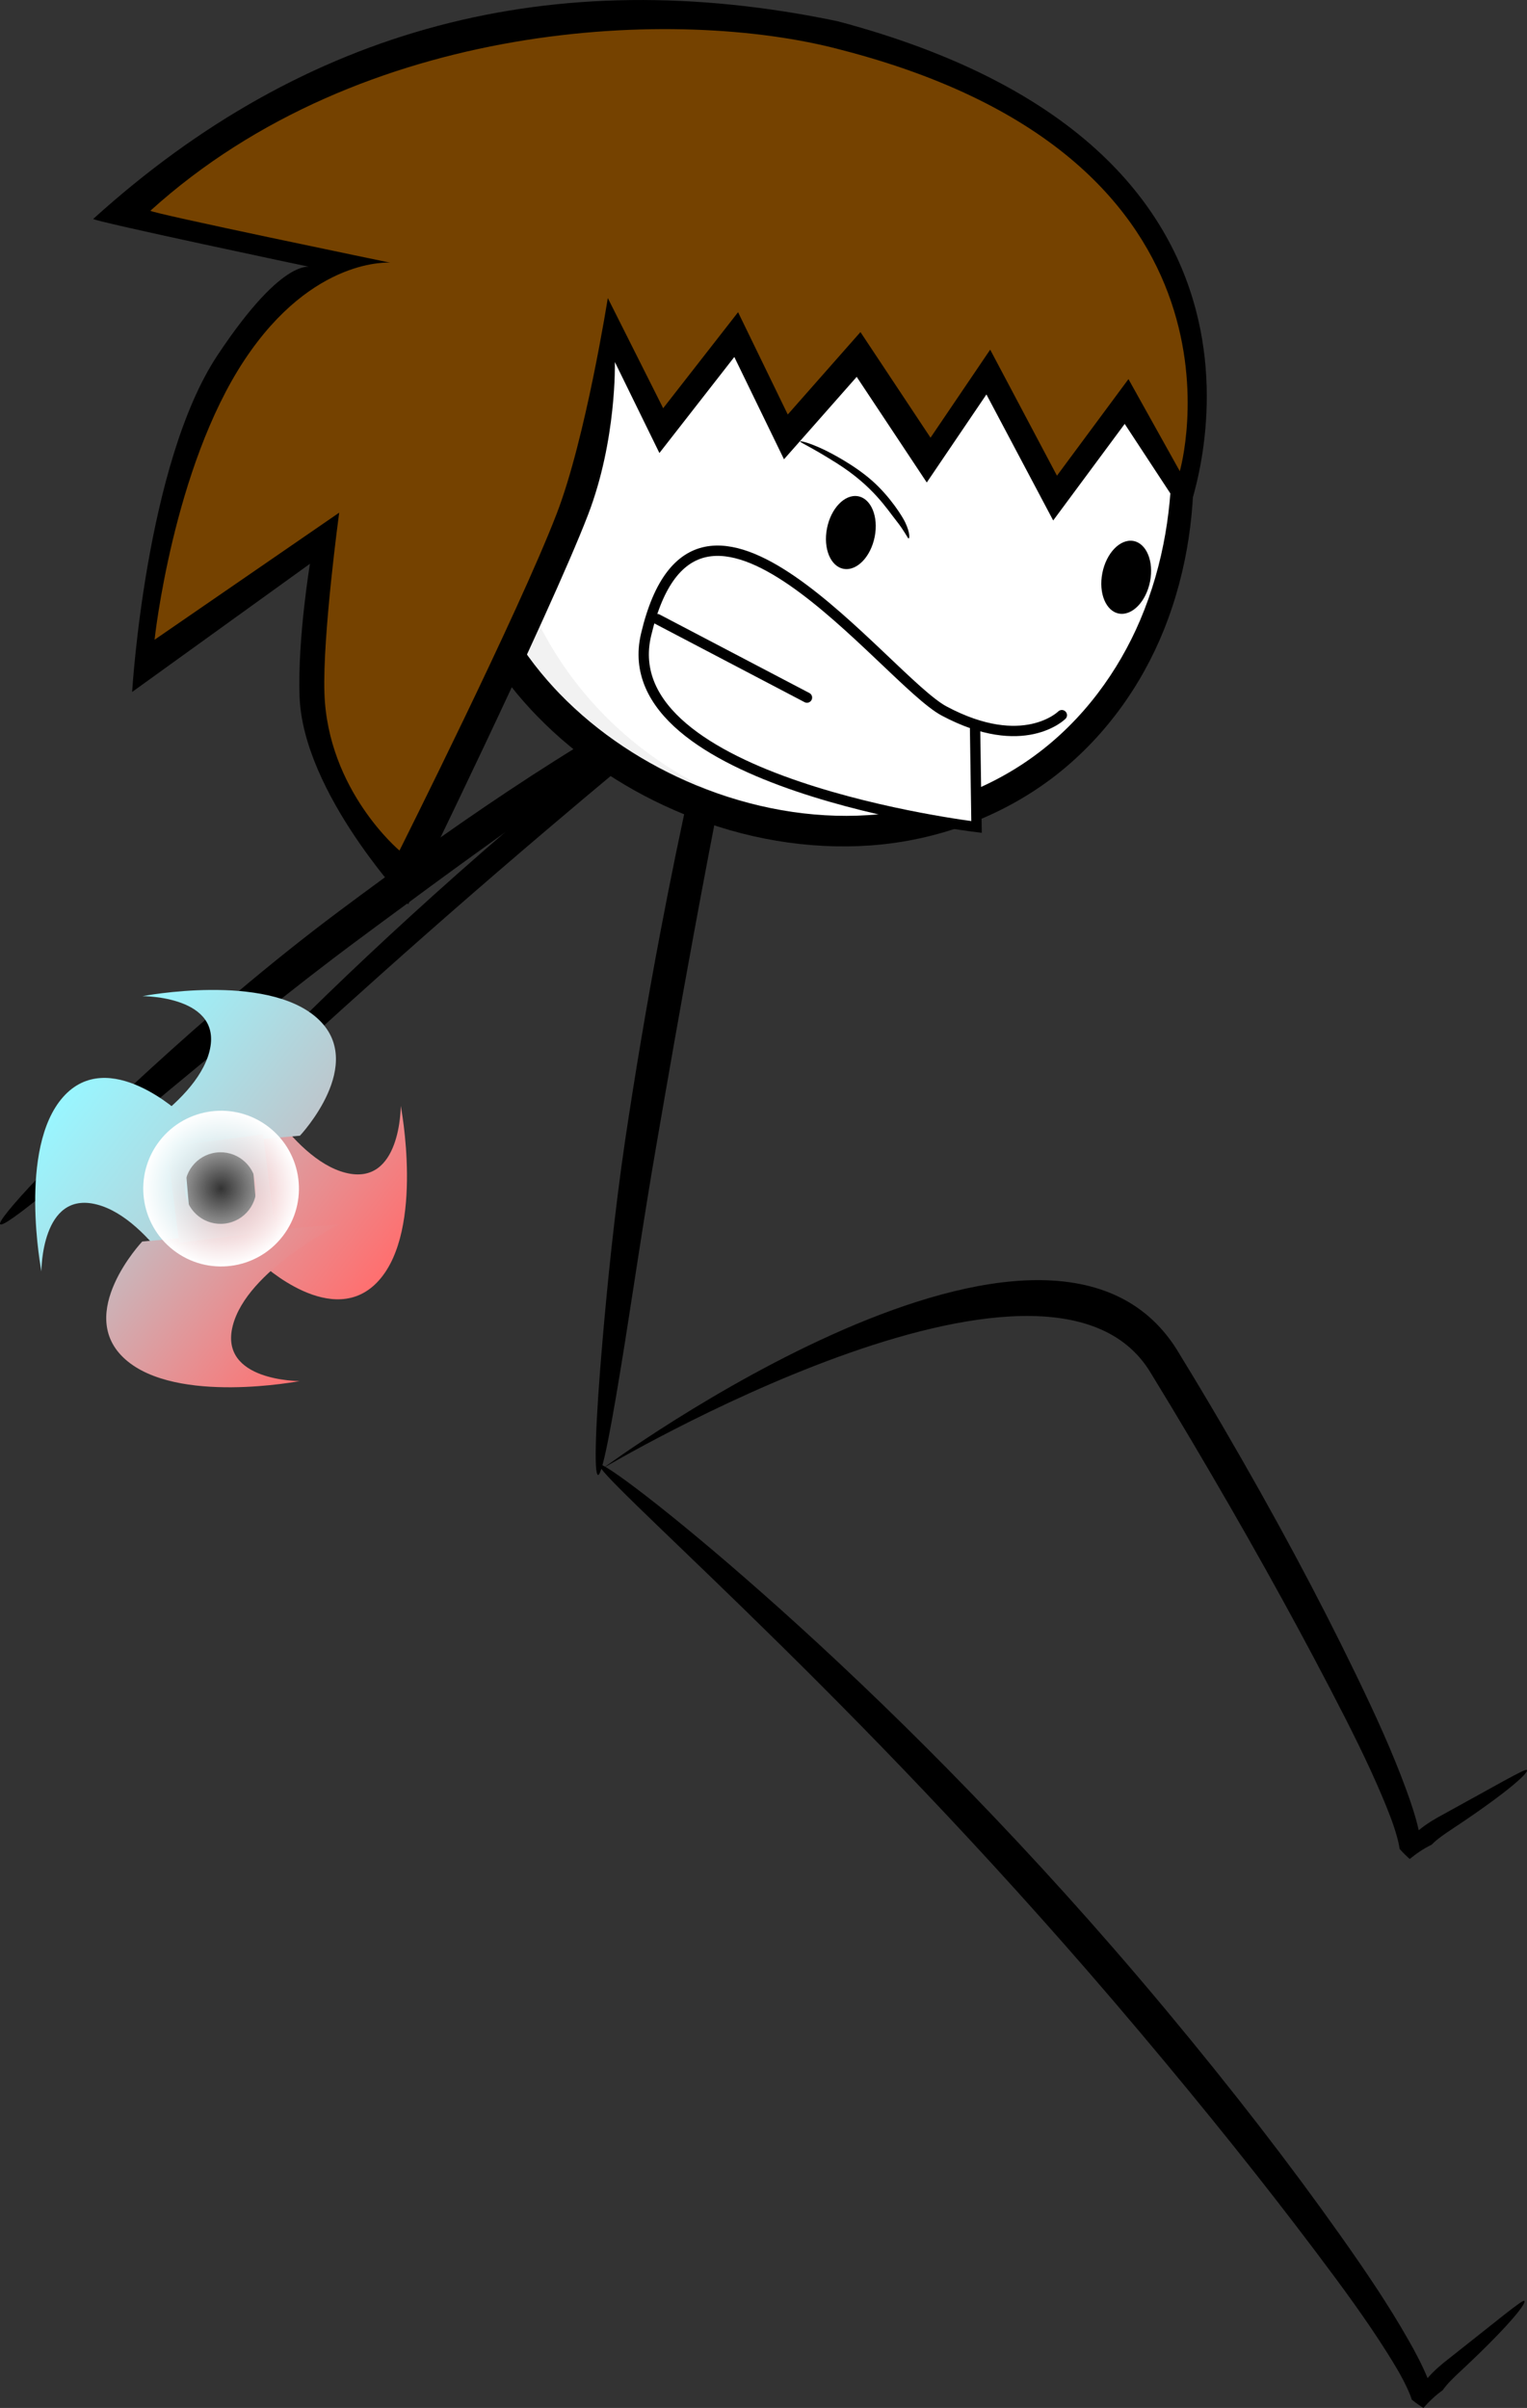 <svg version="1.1" xmlns="http://www.w3.org/2000/svg" xmlns:xlink="http://www.w3.org/1999/xlink" width="221.689" height="349.466" viewBox="0,0,221.689,349.466"><rect x="0" y="0" width="221.689" height="349.466" fill="#333333" stroke="none"/><defs><linearGradient x1="156.763" y1="210.958" x2="184.088" y2="232.102" gradientUnits="userSpaceOnUse" id="color-1"><stop offset="0" stop-color="#cab5ba"/><stop offset="1" stop-color="#ff6f6f"/></linearGradient><linearGradient x1="143.042" y1="199.505" x2="167.189" y2="218.191" gradientUnits="userSpaceOnUse" id="color-2"><stop offset="0" stop-color="#99f6ff"/><stop offset="1" stop-color="#bdc6cc"/></linearGradient><linearGradient x1="130.008" y1="216.04" x2="157.333" y2="237.184" gradientUnits="userSpaceOnUse" id="color-3"><stop offset="0" stop-color="#99f6ff"/><stop offset="1" stop-color="#bdc6cc"/></linearGradient><linearGradient x1="146.907" y1="229.951" x2="171.054" y2="248.637" gradientUnits="userSpaceOnUse" id="color-4"><stop offset="0" stop-color="#cab5ba"/><stop offset="1" stop-color="#ff6f6f"/></linearGradient><linearGradient x1="164.909" y1="230.154" x2="149.187" y2="217.988" gradientUnits="userSpaceOnUse" id="color-5"><stop offset="0" stop-color="#e39496"/><stop offset="1" stop-color="#aae0e7"/></linearGradient><radialGradient cx="157.048" cy="224.071" r="11.3" gradientUnits="userSpaceOnUse" id="color-6"><stop offset="0" stop-color="#ffffff" stop-opacity="0"/><stop offset="1" stop-color="#ffffff"/></radialGradient></defs><g transform="translate(-124.951,-51.569)"><g data-paper-data="{&quot;isPaintingLayer&quot;:true}" fill-rule="nonzero" stroke-miterlimit="10" stroke-dasharray="" stroke-dashoffset="0" style="mix-blend-mode: normal"><path d="M211.774,265.629c-0.623,-0.082 -0.388,-7.52 0.668,-19.715c0.646,-7.469 1.697,-18.222 3.284,-28.981c1.395,-9.316 3.085,-19.464 5.106,-30.119c2.906,-15.322 5.995,-29.057 9.054,-41.079c0.037,0.111 0.073,0.217 0.108,0.312c0.016,0.042 0.033,0.079 0.042,0.109c0.016,0.053 0.023,0.102 0.029,0.15c0.013,0.092 0.019,0.175 0.021,0.246v0c0.002,-0.02 -0.081,-0.125 -0.217,-0.325c-0.509,-0.722 -1.073,-1.457 -1.629,-2.186c-2.145,-2.814 -4.201,-5.445 -6.095,-7.899c-9.017,-11.688 -14.395,-19.122 -13.817,-19.592c0.486,-0.395 6.812,6.239 16.521,17.361c1.986,2.276 4.285,4.926 6.529,7.618c0.584,0.699 1.209,1.448 1.819,2.243c0.118,0.142 0.298,0.38 0.513,0.732v0c0.025,0.114 0.054,0.239 0.086,0.376c0.016,0.07 0.034,0.145 0.045,0.221c0.007,0.044 0.006,0.084 0.008,0.121c0.004,0.087 0.012,0.173 0.022,0.265c-2.622,12.436 -5.295,25.838 -8.213,41.705c-1.994,10.84 -3.792,21.143 -5.415,30.57c-1.628,9.315 -3.589,22.504 -4.564,28.622c-1.919,12.047 -3.288,19.328 -3.907,19.245z" data-paper-data="{&quot;index&quot;:null}" fill="#000000" stroke="none" stroke-width="9.375" stroke-linecap="round" stroke-linejoin="round"/><path d="M238.002,145.776c0.202,0.452 -2.961,2.332 -8.358,5.658c-6.079,3.746 -12.348,7.726 -21.899,14.299c-8.765,6.035 -17.176,12.145 -27.577,19.839c-0.185,0.137 -2.942,2.178 -3.127,2.315c-10.108,7.489 -19.798,15.49 -27.402,21.8c-14.554,12.08 -24.044,20.236 -24.664,19.547c-0.534,-0.594 7.942,-9.889 22.012,-22.731c7.435,-6.786 16.823,-14.944 27.169,-22.675c1.035,-0.774 2.08,-1.551 3.134,-2.33c10.187,-7.535 19.319,-13.894 28.127,-19.464c9.463,-5.986 16.964,-10.069 23.055,-12.893c5.816,-2.697 9.348,-3.774 9.53,-3.366z" data-paper-data="{&quot;index&quot;:null}" fill="#000000" stroke="none" stroke-width="9.375" stroke-linecap="round" stroke-linejoin="round"/><path d="M258.638,127.489c0.296,0.444 -5.984,5.272 -16.011,13.182c-10.851,8.561 -22.965,18.294 -38.615,31.598c-1.036,0.88 -2.063,1.756 -3.081,2.627c-10.018,8.563 -18.705,16.266 -26.421,23.227c-14.047,12.677 -23.011,21.389 -23.369,21.048c-0.556,-0.531 7.638,-10.073 21.336,-23.318c7.421,-7.176 16.18,-15.233 26.13,-23.788c1.02,-0.877 2.05,-1.758 3.089,-2.641c15.241,-12.958 28.612,-23.215 39.421,-30.866c10.458,-7.403 17.253,-11.469 17.52,-11.068z" data-paper-data="{&quot;index&quot;:null}" fill="#000000" stroke="none" stroke-width="9.375" stroke-linecap="round" stroke-linejoin="round"/><path d="M211.965,264.117c0.415,-0.466 9.718,6.347 23.662,18.663c14.192,12.536 32.19,29.926 50.988,51.553c2.65,3.048 5.227,6.079 7.732,9.088c9.671,11.612 17.935,22.325 25.134,32.488v0c3.87,5.461 7.075,10.224 9.892,15.167c1.095,1.918 2.072,3.759 2.862,5.704c0.293,0.716 0.558,1.463 0.75,2.258c-0.376,0.448 -0.782,1.036 -1.33,1.722c-0.122,-1.479 0.056,-2.825 0.479,-3.966c0.983,-1.175 2.112,-2.1 3.078,-2.852c6.905,-5.427 10.778,-8.679 11.031,-8.449c0.417,0.378 -2.863,4.268 -9.368,10.312c-0.869,0.816 -1.817,1.709 -2.482,2.662c-1.026,0.728 -1.949,1.599 -2.791,2.568c-0.452,-0.283 -1.06,-0.69 -1.692,-1.211c-0.17,-0.566 -0.421,-1.145 -0.714,-1.773c-0.802,-1.705 -1.795,-3.349 -2.949,-5.175c-2.98,-4.704 -6.243,-9.165 -10.272,-14.513v0c-7.494,-9.939 -15.761,-20.278 -25.498,-31.838c-2.504,-2.973 -5.07,-5.972 -7.7,-8.998c-18.778,-21.604 -35.979,-38.951 -49.602,-52.217c-13.239,-12.893 -21.707,-20.633 -21.21,-21.193z" data-paper-data="{&quot;index&quot;:null}" fill="#000000" stroke="none" stroke-width="9.375" stroke-linecap="round" stroke-linejoin="round"/><path d="M296.252,128.807c-5.394,28.559 -32.561,47.585 -61.161,42.406c-28.599,-5.179 -47.585,-32.561 -42.406,-61.16c5.179,-28.599 32.223,-45.116 61.16,-42.406c29.834,2.794 47.937,31.882 42.407,61.16z" data-paper-data="{&quot;index&quot;:null}" fill="#f2f2f2" stroke="none" stroke-width="9.094" stroke-linecap="round" stroke-linejoin="round"/><path d="M213.59,77.519c41.861,-28.546 89.931,-0.979 82.617,51.204c-4.06,21.494 -20.454,37.587 -40.509,42.026c-42.546,4.96 -80.53,-44.755 -42.108,-93.23z" data-paper-data="{&quot;index&quot;:null}" fill="#ffffff" stroke="none" stroke-width="9.094" stroke-linecap="round" stroke-linejoin="round"/><path d="M291,93.937c-0.342,0.142 -2.476,-6.897 -11.363,-14.578v0c-3.722,-3.223 -8.702,-6.342 -14.982,-8.436c-5.085,-1.696 -10.901,-2.68 -17.259,-2.615c-5.634,0.059 -11.621,0.95 -17.637,2.889c-5.473,1.767 -10.972,4.407 -16.018,8.059c-4.704,3.404 -9.039,7.716 -12.435,12.85c-3.37,5.086 -5.808,11.007 -6.998,17.339c-1.319,6.966 -1.111,14.363 0.318,21.752c1.414,7.393 5.385,14.387 10.808,20.249c0.242,0.262 0.488,0.52 0.736,0.777c5.648,5.84 12.546,10.29 19.817,13.298c8.14,3.353 16.738,4.88 24.98,4.351c9.004,-0.57 17.451,-3.702 24.14,-8.596v0c7.133,-5.195 12.244,-12.364 15.353,-19.664c3.54,-8.311 4.717,-16.943 4.588,-24.571c-0.17,-9.49 -2.286,-17.482 -5.053,-23.75c-2.904,-6.553 -6.332,-10.84 -9.006,-13.583c-2.636,-2.704 -4.343,-3.87 -4.233,-4.041c0.074,-0.114 2.033,0.655 5.032,3.182c3.003,2.53 6.93,6.808 10.238,13.489c3.172,6.386 5.705,14.682 6.149,24.604c0.366,7.991 -0.666,17.122 -4.274,26.093c-3.186,7.917 -8.585,15.738 -16.333,21.564v0c-7.285,5.452 -16.452,8.979 -26.304,9.674c-8.968,0.627 -18.255,-0.948 -27.007,-4.533c-7.821,-3.192 -15.248,-7.974 -21.392,-14.314c-0.27,-0.279 -0.537,-0.56 -0.801,-0.843c-5.95,-6.37 -10.285,-14.139 -11.911,-22.522c-1.513,-7.879 -1.672,-15.853 -0.198,-23.449c1.35,-6.913 4.071,-13.345 7.815,-18.874c3.776,-5.565 8.518,-10.169 13.638,-13.758c5.484,-3.844 11.395,-6.564 17.246,-8.328c6.427,-1.939 12.789,-2.741 18.75,-2.656c6.726,0.093 12.859,1.324 18.18,3.296c6.58,2.438 11.706,5.968 15.442,9.549v0c9.234,8.864 9.643,16.237 9.975,16.099z" data-paper-data="{&quot;index&quot;:null}" fill="#000000" stroke="none" stroke-width="9.375" stroke-linecap="round" stroke-linejoin="round"/><path d="M249.505,123.586c1.914,0.331 3.005,2.961 2.437,5.871c-0.568,2.91 -2.582,5.003 -4.495,4.671c-1.913,-0.331 -3.004,-2.961 -2.436,-5.871c0.568,-2.91 2.581,-5.003 4.494,-4.671z" data-paper-data="{&quot;index&quot;:null}" fill="#000000" stroke="none" stroke-width="9.375" stroke-linecap="round" stroke-linejoin="round"/><path d="M289.481,130.078c1.914,0.331 3.005,2.961 2.437,5.871c-0.568,2.91 -2.582,5.003 -4.495,4.671c-1.913,-0.331 -3.004,-2.961 -2.436,-5.871c0.568,-2.91 2.581,-5.003 4.494,-4.671z" data-paper-data="{&quot;index&quot;:null}" fill="#000000" stroke="none" stroke-width="9.375" stroke-linecap="round" stroke-linejoin="round"/><path d="M214.216,104.105c0,0 0.297,11.289 -3.906,22.204c-5.606,14.559 -26.098,56.505 -26.098,56.505c0,0 -15.311,-16.084 -15.776,-30.245c-0.276,-8.396 1.514,-19.18 1.514,-19.18l-25.816,18.603c0,0 1.962,-33.149 12.383,-48.851c9.949,-14.99 13.829,-12.743 13.829,-12.743c0,0 -32.164,-6.781 -31.854,-7.062c30.764,-27.861 66.74,-37.306 108.069,-28.684c72.047,19.094 50.607,72.043 50.607,72.043l-8.934,-13.608l-10.381,14.017l-9.694,-18.29l-8.66,12.777l-10.174,-15.329l-10.554,11.963l-7.213,-14.848l-10.875,13.937l-6.467,-13.207z" fill="#000000" stroke="none" stroke-width="0" stroke-linecap="round" stroke-linejoin="miter"/><path d="M213.191,94.821c0,0 -3.2,20.346 -7.403,31.26c-5.606,14.559 -22.842,48.929 -22.842,48.929c0,0 -10.431,-8.706 -10.896,-22.867c-0.276,-8.396 2.143,-26.17 2.143,-26.17l-26.803,18.442c0,0 2.654,-24.932 13.075,-40.634c9.949,-14.99 21.139,-14.089 21.139,-14.089c0,0 -35.125,-7.262 -34.815,-7.543c30.764,-27.861 76.636,-29.621 100.117,-23.39c62.417,16.011 49.328,61.198 49.328,61.198l-7.454,-13.368l-10.381,14.017l-9.694,-18.29l-8.66,12.777l-10.174,-15.329l-10.554,11.963l-7.213,-14.848l-10.875,13.937l-8.04,-15.996z" fill="#754200" stroke="none" stroke-width="0" stroke-linecap="round" stroke-linejoin="miter"/><path d="M241.111,115.637c0.018,-0.12 1.282,0.169 3.305,1.117c1.032,0.483 4.53,2.259 7.177,4.607c2.63,2.333 4.409,5.237 4.775,6.017c0.722,1.537 0.662,2.374 0.476,2.339c-0.093,-0.018 -0.682,-1.214 -1.724,-2.517c-1.399,-1.747 -3.418,-5.086 -8.711,-8.422c-3.914,-2.466 -5.321,-2.989 -5.298,-3.141z" data-paper-data="{&quot;index&quot;:null}" fill="#000000" stroke="none" stroke-width="9.375" stroke-linecap="round" stroke-linejoin="round"/><path d="M266.513,157.402l0.212,14.183c0,0 -53.079,-6.334 -47.975,-27.913c7.35,-31.074 34.833,6.592 43.277,11.09c11.532,6.143 17.08,0.598 17.08,0.598" fill="#ffffff" stroke="#000000" stroke-width="1.5" stroke-linecap="round" stroke-linejoin="miter"/><path d="M242.106,152.81l-21.732,-11.389" fill="none" stroke="#000000" stroke-width="1.5" stroke-linecap="round" stroke-linejoin="miter"/><path d="M296.239,248.159c2.111,3.443 4.153,6.857 6.128,10.238c7.624,13.048 14.009,24.976 19.434,36.187v0c2.917,6.024 5.293,11.25 7.256,16.59c0.764,2.073 1.424,4.049 1.882,6.097c0.171,0.754 0.309,1.535 0.367,2.351c-0.445,0.38 -0.942,0.893 -1.596,1.479c0.123,-1.479 0.521,-2.777 1.127,-3.832c1.163,-0.997 2.429,-1.723 3.506,-2.306c7.706,-4.215 12.062,-6.783 12.273,-6.515c0.349,0.442 -3.528,3.738 -10.94,8.626c-0.991,0.662 -2.074,1.386 -2.886,2.217c-1.132,0.549 -2.186,1.256 -3.176,2.073c-0.399,-0.353 -0.932,-0.855 -1.469,-1.473c-0.074,-0.586 -0.226,-1.198 -0.412,-1.866c-0.51,-1.813 -1.218,-3.599 -2.055,-5.59c-2.163,-5.13 -4.647,-10.069 -7.739,-16.008v0c-5.753,-11.039 -12.203,-22.599 -19.9,-35.606c-1.98,-3.345 -4.016,-6.727 -6.111,-10.144c-14.959,-24.404 -79.41,13.963 -79.41,13.963c0,0 65.287,-48.194 83.722,-16.482z" data-paper-data="{&quot;index&quot;:null}" fill="#000000" stroke="none" stroke-width="9.375" stroke-linecap="round" stroke-linejoin="round"/><g stroke="none" stroke-width="0" stroke-linejoin="miter"><g><path d="M160.389,206.273c0,0 6.634,13.44 14.716,15.496c8.083,2.056 8.027,-9.71 8.027,-9.71c0,0 3.456,17.855 -3.144,25.302c-6.599,7.447 -17.107,-2.451 -17.107,-2.451" fill="url(#color-1)" stroke-linecap="round"/><path d="M139.859,218.885c0,0 13.44,-6.634 15.496,-14.716c2.056,-8.083 -9.71,-8.027 -9.71,-8.027c0,0 17.855,-3.456 25.302,3.144c7.447,6.599 -2.451,17.107 -2.451,17.107" fill="url(#color-2)" stroke-linecap="round"/><path d="M153.708,241.869c0,0 -6.634,-13.44 -14.716,-15.496c-8.083,-2.056 -8.027,9.71 -8.027,9.71c0,0 -3.456,-17.855 3.144,-25.302c6.599,-7.447 17.107,2.451 17.107,2.451" fill="url(#color-3)" stroke-linecap="round"/><path d="M174.238,229.257c0,0 -13.44,6.634 -15.496,14.716c-2.056,8.083 9.71,8.027 9.71,8.027c0,0 -17.855,3.456 -25.302,-3.144c-7.447,-6.599 2.451,-17.107 2.451,-17.107" fill="url(#color-4)" stroke-linecap="round"/><path d="M163.131,216.21l1.778,13.944l-13.944,1.778l-1.778,-13.944zM156.319,218.839c-2.846,0.363 -4.859,2.964 -4.496,5.81c0.363,2.846 2.964,4.859 5.81,4.496c2.846,-0.363 4.859,-2.964 4.496,-5.81c-0.363,-2.846 -2.964,-4.859 -5.81,-4.496z" fill="url(#color-5)" stroke-linecap="butt"/></g><path d="M163.964,215.134c4.936,3.819 5.841,10.917 2.021,15.852c-3.819,4.936 -10.917,5.841 -15.852,2.021c-4.936,-3.819 -5.841,-10.917 -2.021,-15.852c3.819,-4.936 10.917,-5.841 15.852,-2.021z" fill="url(#color-6)" stroke-linecap="butt"/></g></g></g></svg>